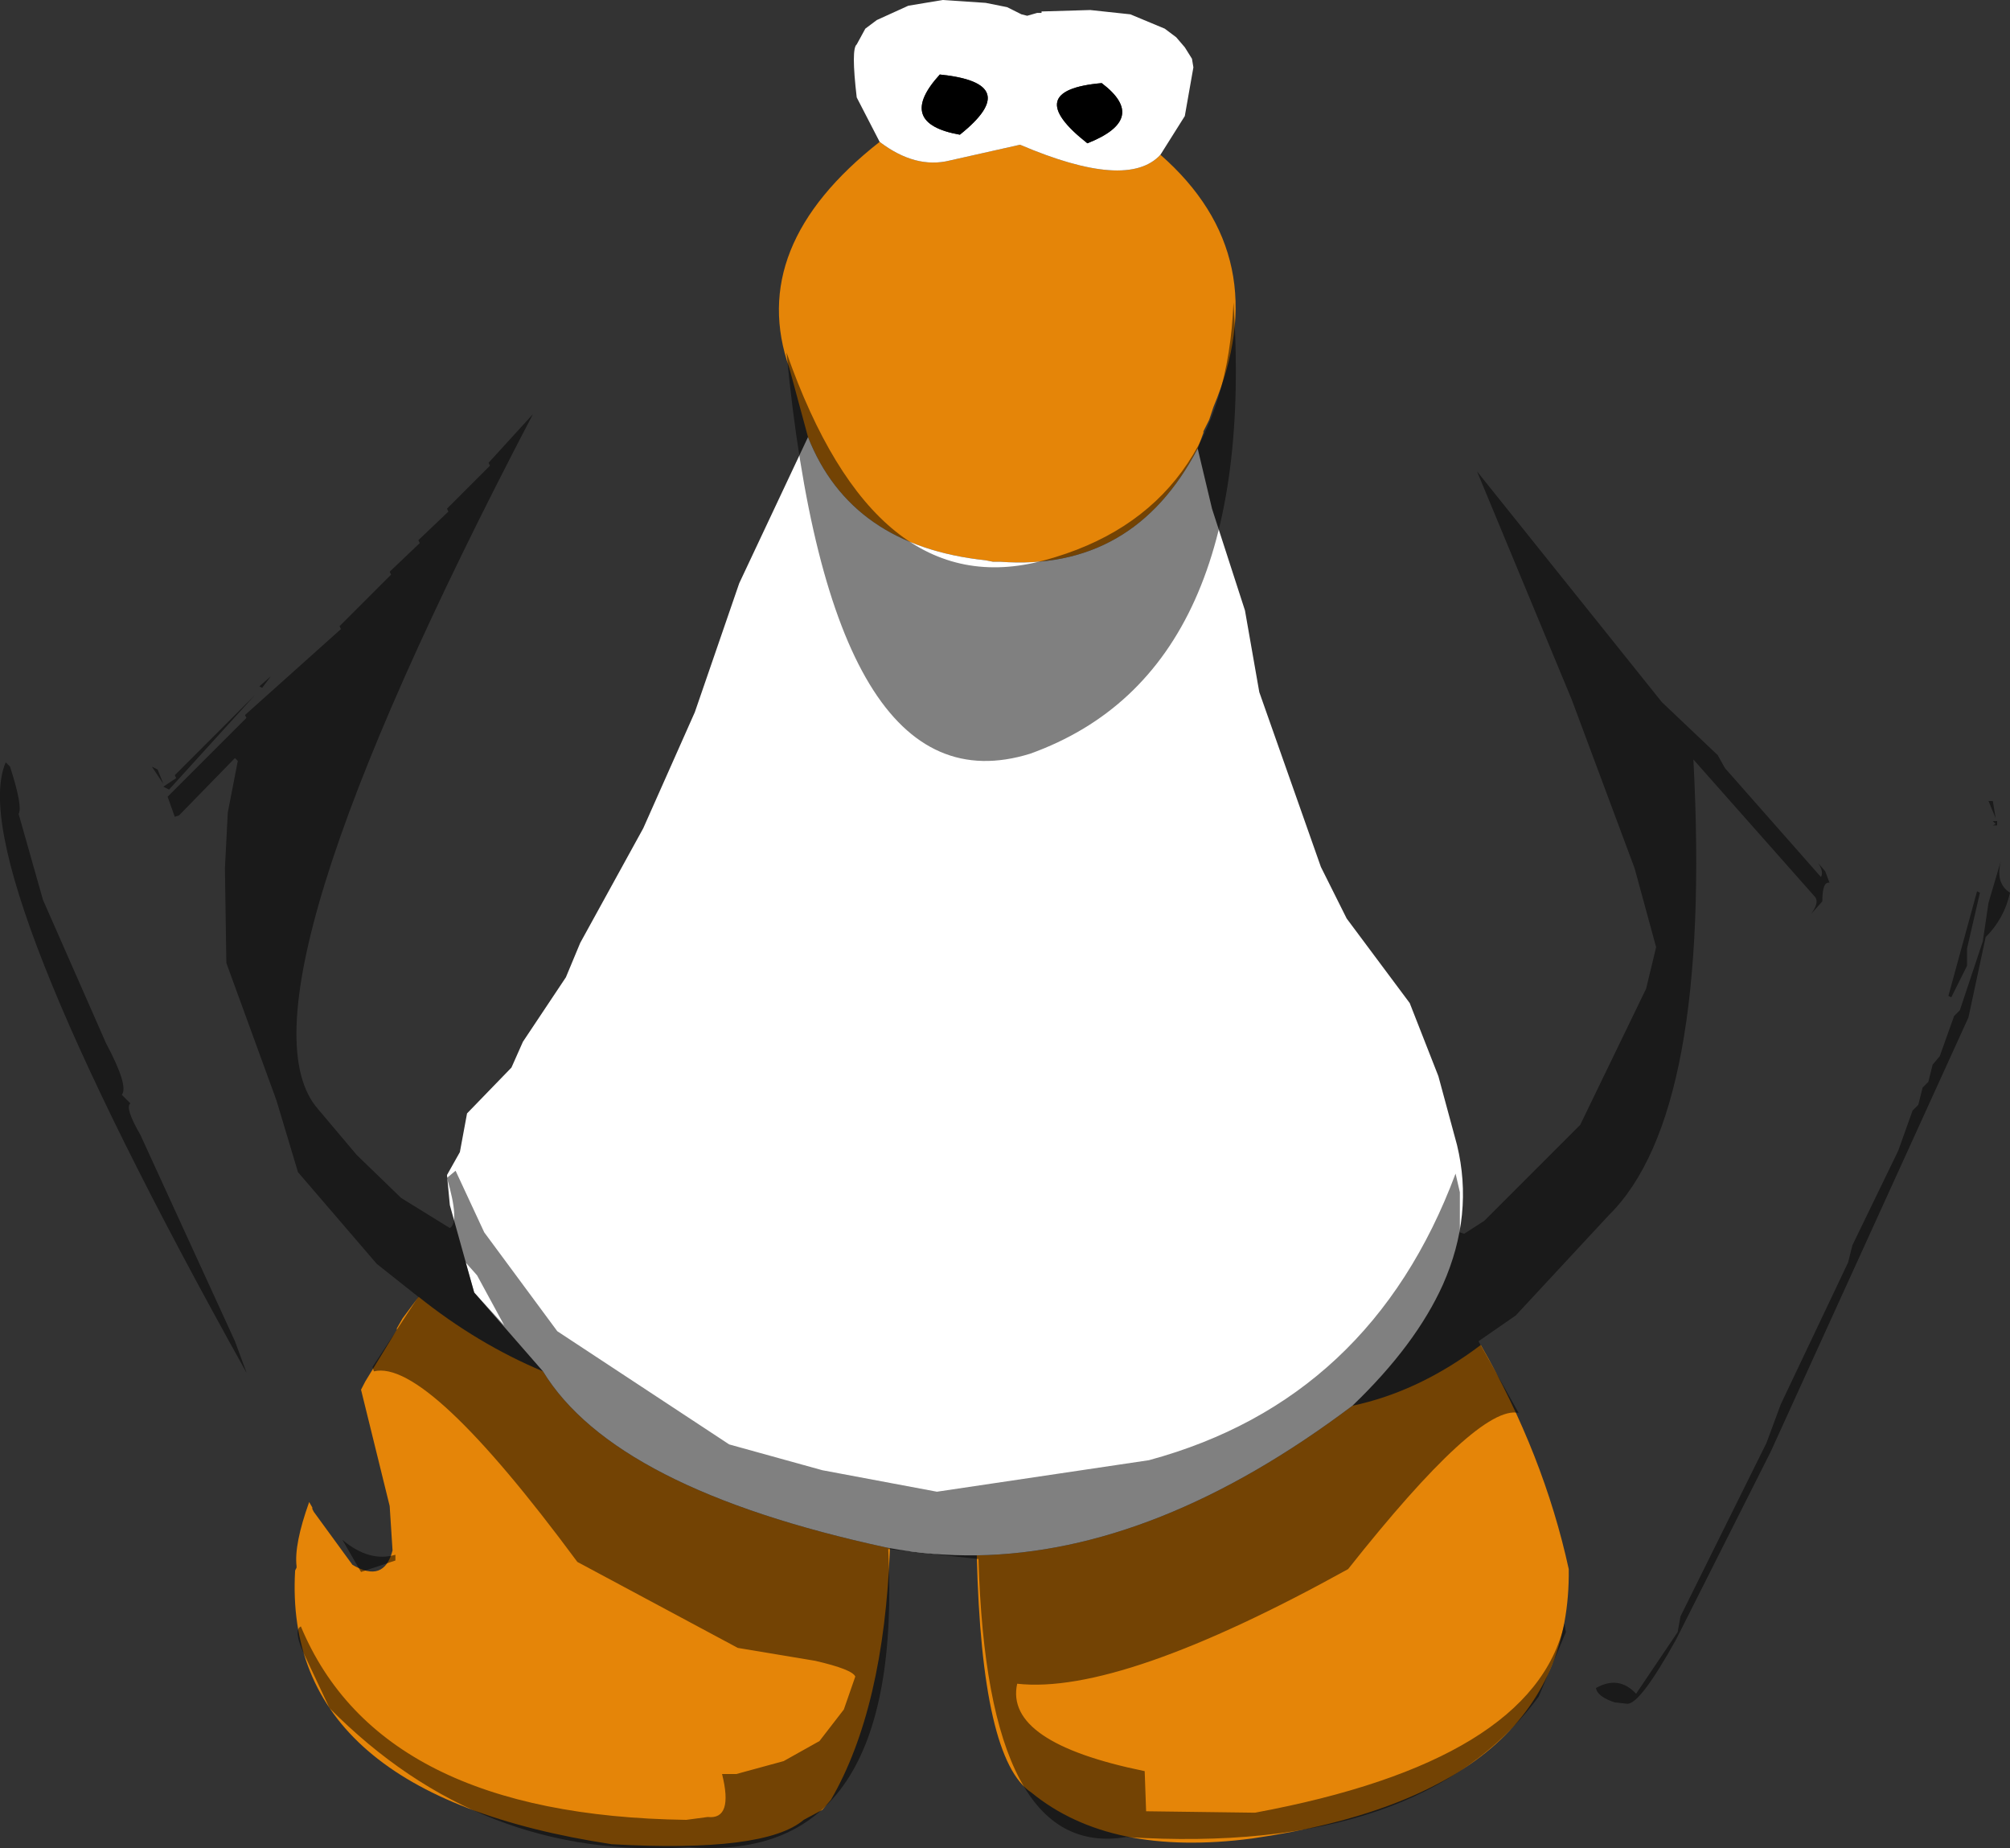 <?xml version="1.0" encoding="UTF-8" standalone="no"?>
<svg xmlns:ffdec="https://www.free-decompiler.com/flash" xmlns:xlink="http://www.w3.org/1999/xlink" ffdec:objectType="shape" height="322.45px" width="350.75px" xmlns="http://www.w3.org/2000/svg">
  <rect width="100%" height="100%" fill="#333333" stroke="none"/>
  <g transform="matrix(1.0, 0.0, 0.0, 1.0, 163.25, 119.75)">
    <path d="M39.25 -92.75 Q59.5 -75.0 48.5 -48.75 L47.75 -46.5 46.75 -44.5 46.75 -44.25 45.75 -41.5 Q34.5 -20.0 11.25 -21.75 L10.0 -21.75 8.75 -22.0 Q-14.75 -24.5 -22.25 -43.5 L-25.5 -55.5 Q-33.0 -76.75 -9.75 -95.0 -3.5 -90.25 2.5 -91.75 L14.75 -94.5 Q33.5 -86.5 39.25 -92.75 M72.75 125.5 Q84.35 123.05 95.15 114.9 106.15 134.05 110.5 154.0 111.0 193.0 55.25 201.0 30.5 204.25 16.75 193.0 8.05 187.3 7.2 151.6 38.75 151.1 72.75 125.5 M-7.95 150.35 Q-9.0 178.3 -18.25 194.25 L-19.75 196.0 -23.0 197.75 Q-29.75 203.5 -56.5 202.0 -114.0 193.25 -111.75 154.25 L-111.5 153.75 -111.5 153.5 Q-111.95 149.7 -109.3 142.3 L-108.75 143.25 -108.75 143.5 -108.5 144.0 -101.75 153.25 Q-96.25 156.5 -94.75 150.75 L-95.25 143.0 -100.25 122.7 -99.5 121.25 -94.0 112.25 -94.0 112.0 -93.0 110.25 -90.2 106.5 Q-79.95 114.7 -68.5 119.5 -56.0 140.0 -8.5 150.25 L-7.95 150.35" fill="#e58508" fill-rule="evenodd" stroke="none"/>
    <path d="M-9.75 -95.0 L-13.75 -102.75 Q-14.75 -111.25 -13.75 -112.0 L-12.25 -114.75 -10.25 -116.25 -4.75 -118.75 1.25 -119.75 8.75 -119.25 12.5 -118.5 15.0 -117.25 16.0 -117.0 17.75 -117.5 18.5 -117.5 18.5 -117.75 27.0 -118.0 34.0 -117.25 40.0 -114.75 42.0 -113.25 43.5 -111.5 44.75 -109.5 45.0 -108.0 43.5 -99.5 39.25 -92.75 Q33.5 -86.5 14.75 -94.5 L2.5 -91.75 Q-3.5 -90.25 -9.75 -95.0 M45.75 -41.5 L48.25 -31.0 54.0 -13.25 56.5 1.0 67.25 31.5 71.75 40.5 82.75 55.25 87.75 68.0 91.0 80.0 Q93.95 92.15 88.55 104.35 83.8 114.9 72.75 125.5 38.75 151.1 7.2 151.6 -0.45 151.7 -7.95 150.35 L-8.5 150.25 Q-56.0 140.0 -68.5 119.5 L-80.5 105.75 -84.75 90.5 -85.25 85.25 -83.0 81.25 -81.75 74.5 -74.0 66.5 -72.0 62.0 -64.5 50.75 -62.0 44.75 -51.0 24.75 -42.0 4.5 -34.25 -18.0 -22.25 -43.5 Q-14.75 -24.5 8.75 -22.0 L10.0 -21.75 11.25 -21.75 Q34.5 -20.0 45.75 -41.5 M29.0 -105.25 Q14.75 -104.0 26.5 -94.75 37.25 -99.0 29.0 -105.25 M4.25 -96.25 Q15.5 -105.25 0.75 -106.75 -7.0 -98.25 4.25 -96.25" fill="#ffffff" fill-rule="evenodd" stroke="none"/>
    <path d="M4.25 -96.25 Q-7.0 -98.25 0.75 -106.75 15.5 -105.25 4.25 -96.25 M29.0 -105.25 Q37.25 -99.0 26.5 -94.75 14.75 -104.0 29.0 -105.25" fill="#000000" fill-rule="evenodd" stroke="none"/>
    <path d="M52.0 -67.0 Q56.25 -2.5 16.5 11.75 -18.25 22.5 -26.0 -58.25 -10.5 -14.0 19.0 -22.0 50.5 -30.5 52.0 -67.0 M183.75 20.0 L184.5 20.0 185.0 23.0 183.75 20.0 M184.5 23.5 L185.25 23.5 185.25 24.25 184.5 24.25 185.0 24.0 184.5 23.5 M180.0 48.75 L177.25 54.25 176.75 54.0 181.75 35.75 182.25 36.0 180.0 45.75 180.0 48.75 M182.75 44.5 L183.75 37.75 185.95 30.3 Q184.85 34.3 187.5 36.0 186.5 40.5 183.25 43.75 L180.25 57.75 145.75 133.5 129.25 166.25 Q123.0 177.5 120.75 177.5 L118.5 177.25 Q115.5 176.25 115.25 174.75 119.25 172.5 122.25 175.75 L129.5 165.0 130.0 162.25 145.0 132.0 147.5 125.25 159.25 100.5 160.0 97.5 168.0 81.0 170.5 74.0 171.5 73.0 172.25 70.0 173.25 69.0 174.0 66.0 175.25 64.5 177.75 57.5 178.75 56.5 182.75 44.5 M136.5 12.0 L137.75 14.25 154.5 33.25 Q155.05 32.45 154.05 30.85 L155.25 32.25 156.0 34.25 Q154.75 34.0 154.75 37.5 L152.75 39.75 Q154.25 37.75 153.5 36.75 L132.25 12.75 Q135.5 74.5 117.5 92.25 L101.25 109.75 94.75 114.25 101.75 126.75 Q94.75 125.25 72.0 154.0 32.25 176.0 14.25 174.0 12.0 184.25 36.5 189.25 L36.75 196.25 55.75 196.5 Q104.25 187.5 109.75 163.5 L110.0 165.0 105.25 176.25 Q84.75 204.0 33.25 200.75 9.0 204.75 7.5 152.25 L-8.25 150.5 Q-5.5 205.5 -43.0 202.5 -79.25 205.0 -105.75 178.25 L-109.75 169.75 Q-112.25 164.75 -110.75 164.0 -97.0 197.0 -43.5 197.75 L-39.75 197.25 Q-35.25 197.75 -37.25 189.75 L-34.75 189.75 -26.5 187.5 -20.25 184.0 -16.0 178.5 -14.0 172.75 Q-14.5 171.5 -21.0 170.0 L-34.5 167.75 -62.5 152.75 Q-88.75 117.25 -98.0 119.5 L-98.25 118.75 -90.25 106.5 -97.5 100.75 -111.25 84.75 -115.0 72.25 -123.75 48.25 -124.0 31.75 -123.5 22.0 -121.75 13.0 -122.25 12.5 -132.0 22.5 -132.75 22.75 -134.0 19.25 -120.25 5.5 -120.5 5.0 -103.75 -10.0 -104.0 -10.5 -95.0 -19.5 -95.25 -20.0 -90.0 -25.0 -90.25 -25.5 -85.0 -30.5 -85.25 -31.0 -77.75 -38.5 -78.0 -39.0 -70.25 -47.5 Q-124.0 55.25 -107.75 73.75 L-101.0 81.75 -93.25 89.25 -84.75 94.5 Q-83.0 93.5 -85.25 85.75 L-83.75 84.5 -78.75 95.25 -66.0 112.5 -36.0 132.25 -19.75 136.75 0.25 140.5 37.25 135.0 Q76.0 124.5 90.75 85.0 L91.5 88.25 91.5 95.25 92.25 95.5 95.75 93.25 112.5 76.5 124.0 52.75 125.75 45.5 122.0 31.75 111.0 2.25 94.5 -37.5 126.75 2.75 136.5 12.0 M-118.0 0.0 L-116.0 -1.75 -117.5 0.25 -118.0 0.0 M-135.75 14.5 L-134.75 17.0 -136.75 14.0 -135.75 14.5 M-132.5 16.0 L-132.75 15.5 -118.75 1.5 -133.75 18.0 -134.75 17.5 -132.5 16.0 M-160.0 22.25 L-155.75 37.25 -144.75 62.25 Q-140.75 69.75 -142.0 71.25 L-140.5 72.75 Q-141.5 73.5 -138.75 78.25 L-122.25 114.25 -120.2 119.8 Q-169.85 30.8 -162.25 13.25 L-161.5 14.0 Q-159.25 21.0 -160.0 22.25 M-103.5 148.9 Q-98.8 152.85 -94.25 151.5 L-94.25 152.5 -100.25 154.5 -103.5 148.9 M-75.25 111.5 L-80.0 102.75 -82.0 100.5 -80.5 105.75 -75.25 111.5" fill="#000000" fill-opacity="0.498" fill-rule="evenodd" stroke="none"/>
  </g>
</svg>
